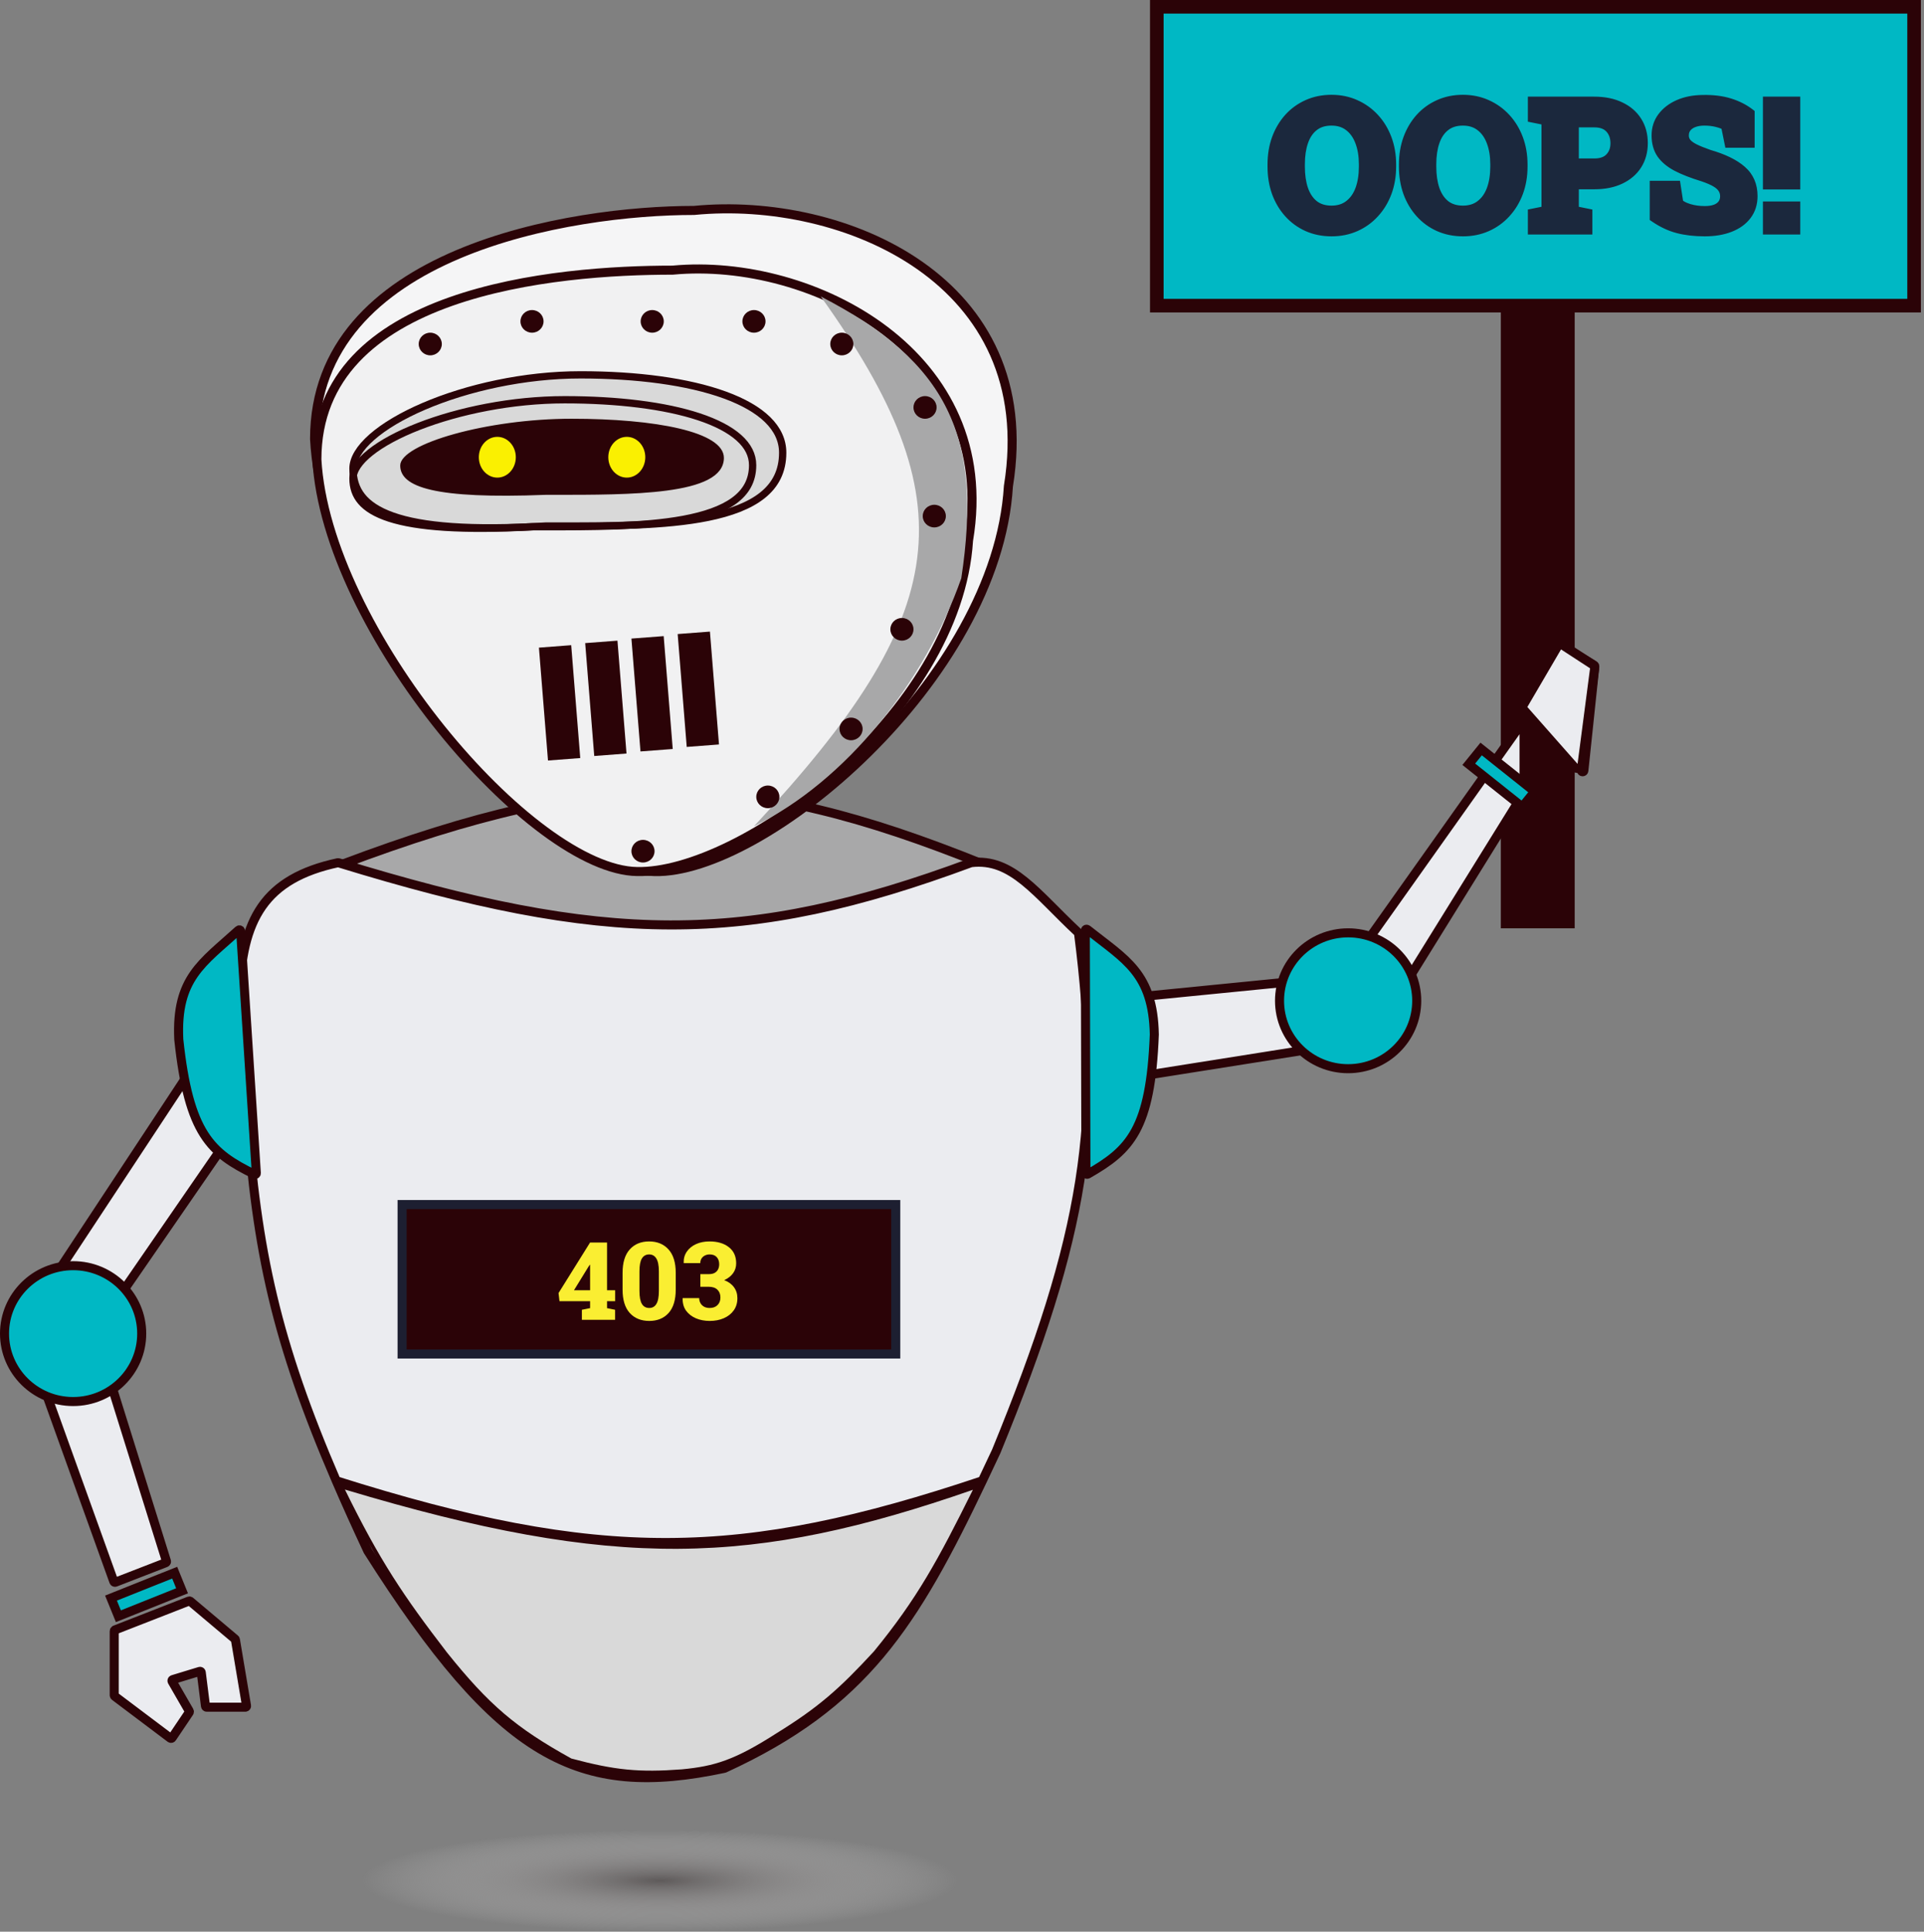 <svg width="261" height="262" viewBox="0 0 261 262" fill="none" xmlns="http://www.w3.org/2000/svg">
<rect x="0" y="0" width="261" height="262" fill="#808080" stroke="none"/>
<rect x="203.595" y="27.639" width="10.019" height="98.272" fill="#2B0307"/>
<rect x="156.927" y="0.921" width="102.729" height="40.537" fill="#00B8C4"/>
<path d="M180.633 31.442C179.442 31.442 178.35 31.222 177.358 30.782C176.375 30.342 175.523 29.722 174.803 28.923C174.083 28.123 173.527 27.187 173.136 26.116C172.752 25.036 172.56 23.86 172.56 22.589V22.313C172.56 21.049 172.752 19.882 173.136 18.81C173.527 17.738 174.079 16.803 174.791 16.003C175.511 15.203 176.363 14.583 177.346 14.143C178.338 13.696 179.43 13.472 180.621 13.472C181.805 13.472 182.892 13.696 183.884 14.143C184.876 14.583 185.739 15.203 186.475 16.003C187.211 16.803 187.779 17.738 188.179 18.81C188.579 19.882 188.778 21.049 188.778 22.313V22.589C188.778 23.86 188.579 25.036 188.179 26.116C187.779 27.187 187.211 28.123 186.475 28.923C185.747 29.722 184.888 30.342 183.896 30.782C182.904 31.222 181.817 31.442 180.633 31.442ZM180.633 28.503C181.569 28.503 182.357 28.255 182.996 27.759C183.644 27.263 184.132 26.575 184.46 25.696C184.788 24.808 184.952 23.772 184.952 22.589V22.289C184.952 21.129 184.784 20.11 184.448 19.23C184.12 18.35 183.632 17.662 182.984 17.166C182.345 16.671 181.557 16.423 180.621 16.423C179.661 16.423 178.87 16.671 178.246 17.166C177.622 17.654 177.158 18.338 176.854 19.218C176.55 20.09 176.398 21.113 176.398 22.289V22.589C176.398 23.772 176.55 24.808 176.854 25.696C177.166 26.583 177.634 27.275 178.258 27.771C178.89 28.259 179.681 28.503 180.633 28.503ZM198.459 31.442C197.268 31.442 196.176 31.222 195.184 30.782C194.201 30.342 193.349 29.722 192.629 28.923C191.909 28.123 191.354 27.187 190.962 26.116C190.578 25.036 190.386 23.86 190.386 22.589V22.313C190.386 21.049 190.578 19.882 190.962 18.81C191.354 17.738 191.905 16.803 192.617 16.003C193.337 15.203 194.189 14.583 195.172 14.143C196.164 13.696 197.256 13.472 198.447 13.472C199.631 13.472 200.719 13.696 201.71 14.143C202.702 14.583 203.566 15.203 204.301 16.003C205.037 16.803 205.605 17.738 206.005 18.81C206.405 19.882 206.605 21.049 206.605 22.313V22.589C206.605 23.86 206.405 25.036 206.005 26.116C205.605 27.187 205.037 28.123 204.301 28.923C203.574 29.722 202.714 30.342 201.722 30.782C200.731 31.222 199.643 31.442 198.459 31.442ZM198.459 28.503C199.395 28.503 200.183 28.255 200.823 27.759C201.47 27.263 201.958 26.575 202.286 25.696C202.614 24.808 202.778 23.772 202.778 22.589V22.289C202.778 21.129 202.61 20.11 202.274 19.23C201.946 18.35 201.458 17.662 200.811 17.166C200.171 16.671 199.383 16.423 198.447 16.423C197.488 16.423 196.696 16.671 196.072 17.166C195.448 17.654 194.984 18.338 194.681 19.218C194.377 20.09 194.225 21.113 194.225 22.289V22.589C194.225 23.772 194.377 24.808 194.681 25.696C194.992 26.583 195.46 27.275 196.084 27.771C196.716 28.259 197.508 28.503 198.459 28.503ZM207.876 31.19V28.923L209.724 28.551V16.375L207.876 16.003V13.724H209.724H216.274C217.641 13.724 218.821 13.963 219.812 14.443C220.812 14.915 221.58 15.579 222.116 16.435C222.651 17.282 222.919 18.274 222.919 19.41C222.919 20.537 222.651 21.525 222.116 22.373C221.58 23.221 220.812 23.88 219.812 24.352C218.821 24.824 217.641 25.06 216.274 25.06H213.562V28.551L215.398 28.923V31.19H207.876ZM213.562 22.109H216.274C217.201 22.109 217.901 21.857 218.373 21.353C218.845 20.849 219.081 20.209 219.081 19.434C219.081 18.626 218.845 17.962 218.373 17.442C217.901 16.923 217.201 16.663 216.274 16.663H213.562V22.109ZM231.257 31.442C229.905 31.442 228.69 31.302 227.61 31.022C226.53 30.742 225.463 30.238 224.407 29.511V25.132H227.37L227.742 27.543C228.046 27.839 228.518 28.083 229.157 28.275C229.797 28.467 230.497 28.563 231.257 28.563C231.84 28.563 232.332 28.487 232.732 28.335C233.132 28.175 233.436 27.951 233.644 27.663C233.852 27.367 233.956 27.019 233.956 26.619C233.956 26.235 233.86 25.896 233.668 25.6C233.484 25.296 233.176 25.016 232.744 24.76C232.312 24.504 231.729 24.252 230.993 24.004C229.553 23.564 228.366 23.101 227.43 22.613C226.502 22.117 225.806 21.533 225.343 20.861C224.887 20.181 224.659 19.35 224.659 18.366C224.659 17.414 224.927 16.579 225.463 15.859C226.006 15.131 226.75 14.559 227.694 14.143C228.638 13.728 229.725 13.512 230.957 13.496C232.34 13.464 233.564 13.612 234.628 13.94C235.691 14.267 236.619 14.739 237.411 15.355V19.422H234.556L234.076 17.058C233.788 16.891 233.388 16.743 232.876 16.615C232.372 16.487 231.813 16.423 231.197 16.423C230.669 16.423 230.201 16.499 229.793 16.651C229.393 16.795 229.073 17.015 228.833 17.31C228.602 17.598 228.486 17.954 228.486 18.378C228.486 18.722 228.586 19.03 228.785 19.302C228.985 19.574 229.329 19.838 229.817 20.093C230.305 20.341 230.981 20.617 231.844 20.921C233.796 21.481 235.275 22.201 236.283 23.081C237.299 23.96 237.807 25.132 237.807 26.595C237.807 27.611 237.531 28.483 236.979 29.211C236.435 29.93 235.671 30.482 234.688 30.866C233.704 31.25 232.56 31.442 231.257 31.442ZM239.762 25.084V13.724H243.601V25.084H239.762ZM239.762 31.19V27.939H243.601V31.19H239.762Z" fill="#1B283D"/>
<path d="M177.358 30.782L177.107 31.343L177.109 31.343L177.358 30.782ZM173.136 26.116L172.557 26.321L172.559 26.326L173.136 26.116ZM173.136 18.81L172.559 18.599L172.557 18.603L173.136 18.81ZM174.791 16.003L174.334 15.592L174.332 15.595L174.791 16.003ZM177.346 14.143L177.597 14.704L177.599 14.703L177.346 14.143ZM183.884 14.143L183.631 14.703L183.635 14.705L183.884 14.143ZM188.179 26.116L188.754 26.33L188.755 26.329L188.179 26.116ZM186.475 28.923L186.023 28.507L186.021 28.509L186.475 28.923ZM183.896 30.782L183.647 30.221L183.896 30.782ZM182.996 27.759L182.623 27.271L182.62 27.274L182.996 27.759ZM184.46 25.696L185.035 25.91L185.036 25.909L184.46 25.696ZM184.448 19.23L183.872 19.444L183.874 19.449L184.448 19.23ZM182.984 17.166L182.608 17.652L182.611 17.654L182.984 17.166ZM178.246 17.166L178.624 17.65L178.628 17.647L178.246 17.166ZM176.854 19.218L177.434 19.42L177.435 19.418L176.854 19.218ZM176.854 25.696L176.273 25.895L176.275 25.899L176.854 25.696ZM178.258 27.771L177.876 28.252L177.883 28.257L178.258 27.771ZM180.633 30.828C179.519 30.828 178.513 30.622 177.607 30.221L177.109 31.343C178.187 31.822 179.364 32.056 180.633 32.056V30.828ZM177.609 30.221C176.703 29.817 175.922 29.248 175.26 28.512L174.346 29.334C175.124 30.197 176.046 30.868 177.107 31.343L177.609 30.221ZM175.26 28.512C174.595 27.774 174.079 26.907 173.712 25.905L172.559 26.326C172.976 27.467 173.571 28.472 174.346 29.334L175.26 28.512ZM173.714 25.91C173.356 24.903 173.174 23.798 173.174 22.589H171.946C171.946 23.923 172.147 25.169 172.557 26.321L173.714 25.91ZM173.174 22.589V22.313H171.946V22.589H173.174ZM173.174 22.313C173.174 21.112 173.356 20.015 173.714 19.017L172.557 18.603C172.147 19.748 171.946 20.986 171.946 22.313H173.174ZM173.712 19.021C174.079 18.017 174.593 17.149 175.25 16.411L174.332 15.595C173.566 16.456 172.975 17.46 172.559 18.599L173.712 19.021ZM175.248 16.414C175.91 15.678 176.691 15.109 177.597 14.704L177.095 13.583C176.034 14.058 175.112 14.728 174.334 15.592L175.248 16.414ZM177.599 14.703C178.504 14.295 179.508 14.086 180.621 14.086V12.857C179.351 12.857 178.172 13.097 177.093 13.584L177.599 14.703ZM180.621 14.086C181.725 14.086 182.726 14.294 183.631 14.703L184.137 13.584C183.059 13.097 181.884 12.857 180.621 12.857V14.086ZM183.635 14.705C184.55 15.111 185.344 15.681 186.023 16.419L186.927 15.587C186.135 14.726 185.202 14.056 184.133 13.582L183.635 14.705ZM186.023 16.419C186.702 17.157 187.23 18.023 187.603 19.025L188.754 18.595C188.328 17.453 187.72 16.448 186.927 15.587L186.023 16.419ZM187.603 19.025C187.975 20.021 188.164 21.115 188.164 22.313H189.393C189.393 20.984 189.182 19.742 188.754 18.595L187.603 19.025ZM188.164 22.313V22.589H189.393V22.313H188.164ZM188.164 22.589C188.164 23.795 187.975 24.898 187.603 25.902L188.755 26.329C189.182 25.174 189.393 23.925 189.393 22.589H188.164ZM187.603 25.901C187.23 26.902 186.702 27.769 186.023 28.507L186.927 29.338C187.72 28.477 188.328 27.472 188.754 26.33L187.603 25.901ZM186.021 28.509C185.351 29.246 184.561 29.815 183.647 30.221L184.145 31.343C185.214 30.869 186.144 30.199 186.929 29.336L186.021 28.509ZM183.647 30.221C182.741 30.623 181.739 30.828 180.633 30.828V32.056C181.895 32.056 183.068 31.821 184.145 31.343L183.647 30.221ZM180.633 29.117C181.683 29.117 182.609 28.837 183.373 28.244L182.62 27.274C182.104 27.673 181.455 27.889 180.633 27.889V29.117ZM183.37 28.247C184.122 27.671 184.673 26.881 185.035 25.91L183.884 25.481C183.591 26.269 183.166 26.856 182.623 27.271L183.37 28.247ZM185.036 25.909C185.395 24.938 185.566 23.828 185.566 22.589H184.338C184.338 23.717 184.181 24.678 183.884 25.483L185.036 25.909ZM185.566 22.589V22.289H184.338V22.589H185.566ZM185.566 22.289C185.566 21.071 185.39 19.974 185.022 19.011L183.874 19.449C184.178 20.245 184.338 21.187 184.338 22.289H185.566ZM185.023 19.015C184.661 18.044 184.11 17.255 183.358 16.679L182.611 17.654C183.154 18.07 183.579 18.656 183.872 19.444L185.023 19.015ZM183.361 16.681C182.597 16.089 181.671 15.809 180.621 15.809V17.037C181.443 17.037 182.092 17.252 182.608 17.652L183.361 16.681ZM180.621 15.809C179.552 15.809 178.617 16.087 177.864 16.686L178.628 17.647C179.122 17.255 179.771 17.037 180.621 17.037V15.809ZM177.868 16.683C177.135 17.256 176.609 18.046 176.274 19.017L177.435 19.418C177.707 18.631 178.109 18.053 178.624 17.65L177.868 16.683ZM176.274 19.016C175.943 19.967 175.784 21.062 175.784 22.289H177.013C177.013 21.164 177.158 20.212 177.434 19.42L176.274 19.016ZM175.784 22.289V22.589H177.013V22.289H175.784ZM175.784 22.589C175.784 23.823 175.943 24.929 176.273 25.895L177.435 25.497C177.158 24.687 177.013 23.722 177.013 22.589H175.784ZM176.275 25.899C176.618 26.876 177.146 27.672 177.876 28.252L178.64 27.29C178.122 26.878 177.714 26.291 177.434 25.492L176.275 25.899ZM177.883 28.257C178.641 28.843 179.573 29.117 180.633 29.117V27.889C179.79 27.889 179.138 27.675 178.633 27.285L177.883 28.257ZM195.184 30.782L194.934 31.343L194.935 31.343L195.184 30.782ZM190.962 26.116L190.383 26.321L190.385 26.326L190.962 26.116ZM190.962 18.81L190.385 18.599L190.384 18.603L190.962 18.81ZM192.617 16.003L192.161 15.592L192.158 15.595L192.617 16.003ZM195.172 14.143L195.423 14.704L195.425 14.703L195.172 14.143ZM201.71 14.143L201.457 14.703L201.461 14.705L201.71 14.143ZM206.005 26.116L206.58 26.33L206.581 26.329L206.005 26.116ZM204.301 28.923L203.849 28.507L203.847 28.509L204.301 28.923ZM201.722 30.782L201.473 30.221L201.722 30.782ZM200.823 27.759L200.449 27.271L200.446 27.274L200.823 27.759ZM202.286 25.696L202.862 25.91L202.862 25.909L202.286 25.696ZM202.274 19.23L201.699 19.444L201.7 19.449L202.274 19.23ZM200.811 17.166L200.434 17.652L200.437 17.654L200.811 17.166ZM196.072 17.166L196.45 17.65L196.454 17.647L196.072 17.166ZM194.681 19.218L195.261 19.42L195.261 19.418L194.681 19.218ZM194.681 25.696L194.099 25.895L194.101 25.899L194.681 25.696ZM196.084 27.771L195.702 28.252L195.709 28.257L196.084 27.771ZM198.459 30.828C197.345 30.828 196.339 30.622 195.433 30.221L194.935 31.343C196.013 31.822 197.19 32.056 198.459 32.056V30.828ZM195.435 30.221C194.53 29.817 193.748 29.248 193.086 28.512L192.173 29.334C192.95 30.197 193.872 30.868 194.934 31.343L195.435 30.221ZM193.086 28.512C192.422 27.774 191.905 26.907 191.539 25.905L190.385 26.326C190.802 27.467 191.397 28.472 192.173 29.334L193.086 28.512ZM191.54 25.91C191.183 24.903 191 23.798 191 22.589H189.772C189.772 23.923 189.973 25.169 190.383 26.321L191.54 25.91ZM191 22.589V22.313H189.772V22.589H191ZM191 22.313C191 21.112 191.182 20.015 191.54 19.017L190.384 18.603C189.973 19.748 189.772 20.986 189.772 22.313H191ZM191.539 19.021C191.906 18.017 192.419 17.149 193.076 16.411L192.158 15.595C191.392 16.456 190.802 17.46 190.385 18.599L191.539 19.021ZM193.074 16.414C193.736 15.678 194.518 15.109 195.423 14.704L194.922 13.583C193.86 14.058 192.938 14.728 192.161 15.592L193.074 16.414ZM195.425 14.703C196.33 14.295 197.335 14.086 198.447 14.086V12.857C197.177 12.857 195.998 13.097 194.92 13.584L195.425 14.703ZM198.447 14.086C199.552 14.086 200.552 14.294 201.457 14.703L201.963 13.584C200.885 13.097 199.71 12.857 198.447 12.857V14.086ZM201.461 14.705C202.376 15.111 203.171 15.681 203.849 16.419L204.753 15.587C203.961 14.726 203.028 14.056 201.959 13.582L201.461 14.705ZM203.849 16.419C204.529 17.157 205.056 18.023 205.429 19.025L206.58 18.595C206.154 17.453 205.546 16.448 204.753 15.587L203.849 16.419ZM205.429 19.025C205.801 20.021 205.99 21.115 205.99 22.313H207.219C207.219 20.984 207.008 19.742 206.58 18.595L205.429 19.025ZM205.99 22.313V22.589H207.219V22.313H205.99ZM205.99 22.589C205.99 23.795 205.801 24.898 205.429 25.902L206.581 26.329C207.009 25.174 207.219 23.925 207.219 22.589H205.99ZM205.429 25.901C205.056 26.902 204.529 27.769 203.849 28.507L204.753 29.338C205.546 28.477 206.154 27.472 206.58 26.33L205.429 25.901ZM203.847 28.509C203.177 29.246 202.387 29.815 201.473 30.221L201.971 31.343C203.041 30.869 203.97 30.199 204.756 29.336L203.847 28.509ZM201.473 30.221C200.567 30.623 199.565 30.828 198.459 30.828V32.056C199.721 32.056 200.894 31.821 201.971 31.343L201.473 30.221ZM198.459 29.117C199.509 29.117 200.435 28.837 201.199 28.244L200.446 27.274C199.931 27.673 199.281 27.889 198.459 27.889V29.117ZM201.196 28.247C201.949 27.671 202.5 26.881 202.862 25.91L201.711 25.481C201.417 26.269 200.992 26.856 200.449 27.271L201.196 28.247ZM202.862 25.909C203.221 24.938 203.392 23.828 203.392 22.589H202.164C202.164 23.717 202.007 24.678 201.71 25.483L202.862 25.909ZM203.392 22.589V22.289H202.164V22.589H203.392ZM203.392 22.289C203.392 21.071 203.216 19.974 202.848 19.011L201.7 19.449C202.004 20.245 202.164 21.187 202.164 22.289H203.392ZM202.85 19.015C202.488 18.044 201.937 17.255 201.184 16.679L200.437 17.654C200.98 18.07 201.405 18.656 201.699 19.444L202.85 19.015ZM201.187 16.681C200.423 16.089 199.497 15.809 198.447 15.809V17.037C199.269 17.037 199.919 17.252 200.434 17.652L201.187 16.681ZM198.447 15.809C197.378 15.809 196.443 16.087 195.69 16.686L196.454 17.647C196.948 17.255 197.597 17.037 198.447 17.037V15.809ZM195.694 16.683C194.961 17.256 194.436 18.046 194.1 19.017L195.261 19.418C195.533 18.631 195.935 18.053 196.45 17.65L195.694 16.683ZM194.101 19.016C193.769 19.967 193.611 21.062 193.611 22.289H194.839C194.839 21.164 194.985 20.212 195.261 19.42L194.101 19.016ZM193.611 22.289V22.589H194.839V22.289H193.611ZM193.611 22.589C193.611 23.823 193.769 24.929 194.099 25.895L195.262 25.497C194.985 24.687 194.839 23.722 194.839 22.589H193.611ZM194.101 25.899C194.444 26.876 194.972 27.672 195.702 28.252L196.466 27.29C195.948 26.878 195.541 26.291 195.26 25.492L194.101 25.899ZM195.709 28.257C196.468 28.843 197.399 29.117 198.459 29.117V27.889C197.616 27.889 196.964 27.675 196.459 27.285L195.709 28.257ZM207.876 31.19H207.262V31.804H207.876V31.19ZM207.876 28.923L207.755 28.321L207.262 28.42V28.923H207.876ZM209.724 28.551L209.845 29.153L210.338 29.054V28.551H209.724ZM209.724 16.375H210.338V15.872L209.845 15.773L209.724 16.375ZM207.876 16.003H207.262V16.506L207.755 16.605L207.876 16.003ZM207.876 13.724V13.109H207.262V13.724H207.876ZM219.812 14.443L219.545 14.996L219.55 14.999L219.812 14.443ZM222.116 16.435L221.595 16.761L221.596 16.763L222.116 16.435ZM219.812 24.352L219.55 23.797L219.549 23.797L219.812 24.352ZM213.562 25.06V24.446H212.948V25.06H213.562ZM213.562 28.551H212.948V29.053L213.44 29.153L213.562 28.551ZM215.398 28.923H216.012V28.42L215.52 28.321L215.398 28.923ZM215.398 31.19V31.804H216.012V31.19H215.398ZM213.562 22.109H212.948V22.723H213.562V22.109ZM213.562 16.663V16.049H212.948V16.663H213.562ZM208.49 31.19V28.923H207.262V31.19H208.49ZM207.997 29.525L209.845 29.153L209.602 27.949L207.755 28.321L207.997 29.525ZM210.338 28.551V16.375H209.109V28.551H210.338ZM209.845 15.773L207.997 15.401L207.755 16.605L209.602 16.977L209.845 15.773ZM208.49 16.003V13.724H207.262V16.003H208.49ZM207.876 14.338H209.724V13.109H207.876V14.338ZM209.724 14.338H216.274V13.109H209.724V14.338ZM216.274 14.338C217.57 14.338 218.654 14.565 219.545 14.996L220.08 13.89C218.987 13.362 217.712 13.109 216.274 13.109V14.338ZM219.55 14.999C220.454 15.425 221.128 16.014 221.595 16.761L222.636 16.109C222.032 15.144 221.17 14.405 220.075 13.888L219.55 14.999ZM221.596 16.763C222.062 17.5 222.305 18.375 222.305 19.41H223.534C223.534 18.174 223.241 17.065 222.635 16.107L221.596 16.763ZM222.305 19.41C222.305 20.436 222.063 21.307 221.596 22.045L222.635 22.701C223.24 21.743 223.534 20.639 223.534 19.41H222.305ZM221.596 22.045C221.129 22.784 220.456 23.369 219.55 23.797L220.075 24.908C221.169 24.391 222.03 23.657 222.635 22.701L221.596 22.045ZM219.549 23.797C218.657 24.222 217.572 24.446 216.274 24.446V25.674C217.711 25.674 218.985 25.426 220.076 24.907L219.549 23.797ZM216.274 24.446H213.562V25.674H216.274V24.446ZM212.948 25.06V28.551H214.177V25.06H212.948ZM213.44 29.153L215.276 29.525L215.52 28.321L213.684 27.949L213.44 29.153ZM214.784 28.923V31.19H216.012V28.923H214.784ZM215.398 30.576H207.876V31.804H215.398V30.576ZM213.562 22.723H216.274V21.495H213.562V22.723ZM216.274 22.723C217.31 22.723 218.197 22.439 218.821 21.773L217.925 20.933C217.605 21.275 217.092 21.495 216.274 21.495V22.723ZM218.821 21.773C219.413 21.141 219.695 20.345 219.695 19.434H218.466C218.466 20.074 218.276 20.558 217.925 20.933L218.821 21.773ZM219.695 19.434C219.695 18.498 219.417 17.679 218.828 17.03L217.918 17.855C218.272 18.245 218.466 18.754 218.466 19.434H219.695ZM218.828 17.03C218.205 16.344 217.316 16.049 216.274 16.049V17.277C217.087 17.277 217.597 17.501 217.918 17.855L218.828 17.03ZM216.274 16.049H213.562V17.277H216.274V16.049ZM212.948 16.663V22.109H214.177V16.663H212.948ZM224.407 29.511H223.793V29.833L224.058 30.016L224.407 29.511ZM224.407 25.132V24.518H223.793V25.132H224.407ZM227.37 25.132L227.977 25.038L227.897 24.518H227.37V25.132ZM227.742 27.543L227.135 27.637L227.166 27.84L227.313 27.983L227.742 27.543ZM229.157 28.275L228.981 28.863L229.157 28.275ZM232.732 28.335L232.95 28.909L232.96 28.905L232.732 28.335ZM233.644 27.663L234.142 28.023L234.146 28.016L233.644 27.663ZM233.668 25.6L233.142 25.918L233.147 25.926L233.153 25.934L233.668 25.6ZM230.993 24.004L231.189 23.422L231.181 23.419L231.172 23.417L230.993 24.004ZM227.43 22.613L227.14 23.154L227.146 23.157L227.43 22.613ZM225.343 20.861L224.832 21.203L224.837 21.21L225.343 20.861ZM225.463 15.859L224.971 15.491L224.97 15.492L225.463 15.859ZM230.957 13.496L230.965 14.11L230.971 14.11L230.957 13.496ZM234.628 13.94L234.447 14.527L234.628 13.94ZM237.411 15.355H238.025V15.055L237.788 14.87L237.411 15.355ZM237.411 19.422V20.036H238.025V19.422H237.411ZM234.556 19.422L233.954 19.544L234.054 20.036H234.556V19.422ZM234.076 17.058L234.678 16.936L234.623 16.667L234.385 16.528L234.076 17.058ZM232.876 16.615L232.725 17.21L232.727 17.21L232.876 16.615ZM229.793 16.651L230.001 17.229L230.008 17.226L229.793 16.651ZM228.833 17.31L228.356 16.924L228.355 16.925L228.833 17.31ZM229.817 20.093L229.532 20.637L229.539 20.641L229.817 20.093ZM231.844 20.921L231.641 21.501L231.658 21.507L231.675 21.512L231.844 20.921ZM236.283 23.081L235.879 23.543L235.881 23.545L236.283 23.081ZM236.979 29.211L236.489 28.84L236.489 28.84L236.979 29.211ZM231.257 30.828C229.947 30.828 228.784 30.692 227.764 30.427L227.456 31.616C228.595 31.912 229.864 32.056 231.257 32.056V30.828ZM227.764 30.427C226.763 30.168 225.761 29.698 224.756 29.005L224.058 30.016C225.164 30.779 226.297 31.316 227.456 31.616L227.764 30.427ZM225.021 29.511V25.132H223.793V29.511H225.021ZM224.407 25.746H227.37V24.518H224.407V25.746ZM226.763 25.226L227.135 27.637L228.349 27.45L227.977 25.038L226.763 25.226ZM227.313 27.983C227.717 28.377 228.295 28.657 228.981 28.863L229.334 27.687C228.74 27.508 228.374 27.302 228.17 27.103L227.313 27.983ZM228.981 28.863C229.685 29.075 230.445 29.177 231.257 29.177V27.949C230.549 27.949 229.909 27.859 229.334 27.687L228.981 28.863ZM231.257 29.177C231.89 29.177 232.46 29.095 232.95 28.909L232.514 27.761C232.204 27.878 231.791 27.949 231.257 27.949V29.177ZM232.96 28.905C233.445 28.711 233.852 28.423 234.142 28.023L233.146 27.303C233.019 27.479 232.819 27.639 232.504 27.765L232.96 28.905ZM234.146 28.016C234.435 27.606 234.57 27.132 234.57 26.619H233.342C233.342 26.907 233.269 27.128 233.141 27.31L234.146 28.016ZM234.57 26.619C234.57 26.128 234.445 25.67 234.183 25.265L233.153 25.934C233.274 26.122 233.342 26.343 233.342 26.619H234.57ZM234.193 25.282C233.94 24.863 233.542 24.519 233.057 24.232L232.431 25.288C232.81 25.513 233.028 25.729 233.142 25.918L234.193 25.282ZM233.057 24.232C232.574 23.945 231.946 23.677 231.189 23.422L230.797 24.586C231.511 24.827 232.051 25.063 232.431 25.288L233.057 24.232ZM231.172 23.417C229.755 22.984 228.605 22.533 227.714 22.068L227.146 23.157C228.126 23.668 229.352 24.145 230.813 24.592L231.172 23.417ZM227.719 22.071C226.854 21.608 226.243 21.084 225.848 20.512L224.837 21.21C225.37 21.982 226.151 22.625 227.14 23.154L227.719 22.071ZM225.853 20.519C225.477 19.959 225.273 19.253 225.273 18.366H224.045C224.045 19.447 224.296 20.404 224.832 21.203L225.853 20.519ZM225.273 18.366C225.273 17.538 225.503 16.833 225.955 16.226L224.97 15.492C224.35 16.325 224.045 17.291 224.045 18.366H225.273ZM225.955 16.227C226.427 15.595 227.081 15.085 227.942 14.706L227.446 13.581C226.419 14.034 225.586 14.668 224.971 15.491L225.955 16.227ZM227.942 14.706C228.796 14.329 229.8 14.125 230.965 14.11L230.949 12.882C229.65 12.898 228.479 13.126 227.446 13.581L227.942 14.706ZM230.971 14.11C232.304 14.079 233.459 14.222 234.447 14.527L234.809 13.353C233.668 13.001 232.377 12.848 230.943 12.882L230.971 14.11ZM234.447 14.527C235.447 14.835 236.307 15.274 237.034 15.84L237.788 14.87C236.931 14.204 235.935 13.7 234.809 13.353L234.447 14.527ZM236.796 15.355V19.422H238.025V15.355H236.796ZM237.411 18.808H234.556V20.036H237.411V18.808ZM235.158 19.299L234.678 16.936L233.474 17.181L233.954 19.544L235.158 19.299ZM234.385 16.528C234.027 16.319 233.565 16.154 233.025 16.019L232.727 17.21C233.211 17.332 233.549 17.462 233.766 17.589L234.385 16.528ZM233.027 16.019C232.466 15.877 231.854 15.809 231.197 15.809V17.037C231.771 17.037 232.279 17.097 232.725 17.21L233.027 16.019ZM231.197 15.809C230.611 15.809 230.068 15.893 229.579 16.075L230.008 17.226C230.334 17.105 230.727 17.037 231.197 17.037V15.809ZM229.585 16.073C229.092 16.25 228.675 16.531 228.356 16.924L229.311 17.697C229.472 17.498 229.694 17.339 230.001 17.229L229.585 16.073ZM228.355 16.925C228.023 17.338 227.871 17.836 227.871 18.378H229.1C229.1 18.073 229.18 17.859 229.312 17.696L228.355 16.925ZM227.871 18.378C227.871 18.85 228.012 19.286 228.291 19.666L229.28 18.938C229.159 18.774 229.1 18.594 229.1 18.378H227.871ZM228.291 19.666C228.57 20.046 229.008 20.362 229.532 20.637L230.102 19.55C229.651 19.313 229.401 19.102 229.28 18.938L228.291 19.666ZM229.539 20.641C230.061 20.907 230.766 21.193 231.641 21.501L232.048 20.342C231.196 20.042 230.549 19.776 230.095 19.546L229.539 20.641ZM231.675 21.512C233.581 22.058 234.965 22.745 235.879 23.543L236.687 22.618C235.585 21.656 234.011 20.904 232.014 20.331L231.675 21.512ZM235.881 23.545C236.749 24.297 237.192 25.292 237.192 26.595H238.421C238.421 24.972 237.849 23.624 236.685 22.616L235.881 23.545ZM237.192 26.595C237.192 27.493 236.951 28.23 236.489 28.84L237.468 29.582C238.11 28.735 238.421 27.729 238.421 26.595H237.192ZM236.489 28.84C236.024 29.455 235.36 29.944 234.464 30.294L234.911 31.438C235.982 31.02 236.846 30.406 237.469 29.581L236.489 28.84ZM234.464 30.294C233.566 30.644 232.501 30.828 231.257 30.828V32.056C232.619 32.056 233.841 31.855 234.911 31.438L234.464 30.294ZM239.762 25.084H239.148V25.698H239.762V25.084ZM239.762 13.724V13.109H239.148V13.724H239.762ZM243.601 13.724H244.215V13.109H243.601V13.724ZM243.601 25.084V25.698H244.215V25.084H243.601ZM239.762 31.19H239.148V31.804H239.762V31.19ZM239.762 27.939V27.325H239.148V27.939H239.762ZM243.601 27.939H244.215V27.325H243.601V27.939ZM243.601 31.19V31.804H244.215V31.19H243.601ZM240.376 25.084V13.724H239.148V25.084H240.376ZM239.762 14.338H243.601V13.109H239.762V14.338ZM242.986 13.724V25.084H244.215V13.724H242.986ZM243.601 24.47H239.762V25.698H243.601V24.47ZM240.376 31.19V27.939H239.148V31.19H240.376ZM239.762 28.553H243.601V27.325H239.762V28.553ZM242.986 27.939V31.19H244.215V27.939H242.986ZM243.601 30.576H239.762V31.804H243.601V30.576Z" fill="#1B283D"/>
<rect x="156.927" y="0.921" width="102.729" height="40.537" stroke="#2B0307" stroke-width="1.843"/>
<path d="M133.29 117.191C101.132 104.22 82.021 103.837 46.537 117.182C46.403 117.232 46.393 117.422 46.52 117.488C85.067 137.535 103.781 135.854 133.316 117.489C133.431 117.417 133.416 117.241 133.29 117.191Z" fill="#A8A8A9" stroke="#2B0307" stroke-width="1.228"/>
<path d="M45.916 117.018C82.167 128.155 101.078 128.378 131.716 117.012C131.728 117.008 131.741 117.005 131.754 117.003C137.297 116.339 140.558 121.168 146.259 126.485C146.287 126.511 146.306 126.547 146.31 126.586C149.558 151.952 147.243 167.356 135.144 196.851C134.502 198.222 133.876 199.552 133.261 200.844C123.97 220.356 117.217 231.157 98.275 239.838C98.264 239.843 98.252 239.847 98.24 239.849C78.432 244.055 67.78 238.575 49.903 210.364C48.326 206.989 46.901 203.833 45.614 200.844C37.484 181.971 34.803 169.724 33.475 150.786L12.181 181.667C12.129 181.742 12.026 181.761 11.951 181.709L5.092 176.982C5.017 176.931 4.998 176.83 5.047 176.754L32.505 135.124C32.732 124.671 35.91 119.153 45.831 117.015C45.859 117.009 45.889 117.01 45.916 117.018Z" fill="#EBECF0"/>
<path d="M14.419 186.134L6.074 187.906C5.975 187.927 5.918 188.03 5.952 188.124L15.439 214.503C15.471 214.591 15.568 214.636 15.655 214.602L22.482 211.955C22.563 211.924 22.606 211.835 22.58 211.751L14.612 186.247C14.586 186.165 14.503 186.116 14.419 186.134Z" fill="#EBECF0"/>
<path d="M155.291 145.679V135.274C155.291 135.189 155.356 135.118 155.441 135.109L176.835 132.99C176.922 132.981 177 133.041 177.015 133.127L178.511 142.023C178.526 142.113 178.465 142.199 178.374 142.214L155.483 145.842C155.382 145.858 155.291 145.781 155.291 145.679Z" fill="#EBECF0"/>
<path d="M190.794 132.875L184.876 128.771C184.8 128.718 184.782 128.614 184.835 128.539L206.445 98.082C206.538 97.95 206.746 98.017 206.746 98.178V107.438C206.746 107.469 206.737 107.499 206.721 107.525L191.029 132.826C190.979 132.907 190.872 132.929 190.794 132.875Z" fill="#EBECF0"/>
<path d="M212.235 87.952L208.052 93.577C208.012 93.63 208.008 93.703 208.043 93.761L214.55 104.603C214.632 104.74 214.84 104.694 214.857 104.535L216.344 90.392C216.35 90.328 216.32 90.266 216.265 90.233L212.454 87.909C212.381 87.865 212.286 87.883 212.235 87.952Z" fill="#EBECF0"/>
<path d="M25.634 217.156L15.602 221.071C15.539 221.096 15.497 221.157 15.497 221.226V229.936C15.497 229.988 15.521 230.037 15.563 230.068L23.106 235.748C23.182 235.805 23.291 235.787 23.344 235.708L25.668 232.254C25.703 232.201 25.706 232.133 25.674 232.078L23.35 228.049C23.297 227.957 23.343 227.839 23.445 227.808L27.087 226.698C27.186 226.668 27.287 226.733 27.3 226.835L27.877 231.409C27.888 231.492 27.958 231.554 28.042 231.554H33.279C33.381 231.554 33.459 231.462 33.442 231.361L31.935 222.401C31.929 222.362 31.909 222.327 31.878 222.302L25.801 217.183C25.755 217.144 25.691 217.134 25.634 217.156Z" fill="#EBECF0"/>
<path d="M33.475 150.786C32.825 144.643 32.411 139.459 32.505 135.124M33.475 150.786L12.181 181.667C12.129 181.742 12.026 181.761 11.951 181.709L5.092 176.982C5.017 176.931 4.998 176.83 5.047 176.754L32.505 135.124M33.475 150.786C34.803 169.724 37.484 181.971 45.614 200.844M32.505 135.124C32.732 124.671 35.91 119.153 45.831 117.015C45.859 117.009 45.889 117.01 45.916 117.018C82.167 128.155 101.078 128.378 131.716 117.012C131.728 117.008 131.741 117.005 131.754 117.003C137.297 116.339 140.558 121.168 146.259 126.485C146.287 126.511 146.306 126.547 146.31 126.586C149.558 151.952 147.243 167.356 135.144 196.851C134.502 198.222 133.876 199.552 133.261 200.844M45.614 200.844C46.901 203.833 48.326 206.989 49.903 210.364C67.78 238.575 78.432 244.055 98.24 239.849C98.252 239.847 98.264 239.843 98.275 239.838C117.217 231.157 123.97 220.356 133.261 200.844M45.614 200.844C81.4 212.17 100.443 211.853 133.261 200.844M15.563 230.068L23.106 235.748C23.182 235.805 23.291 235.787 23.344 235.708L25.668 232.254C25.703 232.201 25.706 232.133 25.674 232.078L23.35 228.049C23.297 227.957 23.343 227.839 23.445 227.808L27.087 226.698C27.186 226.668 27.287 226.733 27.3 226.835L27.877 231.409C27.888 231.492 27.958 231.554 28.042 231.554H33.279C33.381 231.554 33.459 231.462 33.442 231.36L31.935 222.401C31.929 222.362 31.909 222.327 31.878 222.302L25.801 217.183C25.755 217.144 25.691 217.134 25.634 217.156L15.602 221.071C15.539 221.096 15.497 221.157 15.497 221.226V229.936C15.497 229.988 15.521 230.037 15.563 230.068ZM208.052 93.577L212.235 87.952C212.286 87.883 212.381 87.865 212.454 87.909L216.265 90.233C216.32 90.266 216.35 90.328 216.344 90.392L214.857 104.535C214.84 104.694 214.632 104.74 214.55 104.603L208.043 93.761C208.008 93.703 208.012 93.63 208.052 93.577ZM206.746 98.178V107.438C206.746 107.469 206.737 107.499 206.721 107.525L191.029 132.826C190.979 132.907 190.872 132.929 190.794 132.875L184.876 128.771C184.8 128.718 184.782 128.614 184.835 128.539L206.445 98.082C206.538 97.95 206.746 98.017 206.746 98.178ZM177.015 133.127L178.511 142.023C178.526 142.113 178.465 142.199 178.374 142.214L155.483 145.842C155.382 145.858 155.291 145.781 155.291 145.679V135.274C155.291 135.189 155.356 135.118 155.441 135.109L176.835 132.99C176.922 132.981 177 133.041 177.015 133.127ZM6.074 187.906L14.419 186.134C14.503 186.116 14.586 186.165 14.612 186.247L22.58 211.751C22.606 211.835 22.563 211.924 22.482 211.955L15.655 214.602C15.568 214.636 15.471 214.591 15.439 214.503L5.952 188.124C5.918 188.03 5.975 187.927 6.074 187.906Z" stroke="#2B0307" stroke-width="1.228"/>
<path d="M131.891 201.836C102.224 212.143 83.65 212.841 46.87 201.799C46.663 201.737 46.476 201.952 46.571 202.146C51.302 211.791 54.485 216.54 60.429 224.271C66.169 231.431 69.809 234.533 77.383 238.729C77.4 238.739 77.42 238.747 77.439 238.752C83.385 240.347 86.691 240.668 92.517 240.229C97.035 239.798 99.788 238.944 105.502 235.28C111.21 231.751 114.05 229.228 118.737 224.147C124.61 216.98 127.461 211.725 132.2 202.181C132.298 201.982 132.101 201.763 131.891 201.836Z" fill="#D9D9D9" stroke="#2B0307" stroke-width="0.495"/>
<path d="M34.772 159.119L32.643 126.274C32.634 126.135 32.467 126.07 32.364 126.163C27.46 130.622 23.859 132.644 24.252 140.976C25.618 153.813 28.595 156.381 34.533 159.277C34.647 159.333 34.781 159.245 34.772 159.119Z" fill="#00B8C4" stroke="#2B0307" stroke-width="1.228"/>
<path d="M147.31 159.109L147.229 126.197C147.228 126.058 147.391 125.981 147.5 126.068C152.693 130.194 156.421 131.973 156.589 140.314C156.088 153.212 153.289 155.971 147.559 159.252C147.449 159.315 147.31 159.236 147.31 159.109Z" fill="#00B8C4" stroke="#2B0307" stroke-width="1.228"/>
<path d="M19.224 180.882C19.224 185.965 15.063 190.095 9.919 190.095C4.775 190.095 0.614 185.965 0.614 180.882C0.614 175.799 4.775 171.669 9.919 171.669C15.063 171.669 19.224 175.799 19.224 180.882Z" fill="#00B8C4" stroke="#2B0307" stroke-width="1.228"/>
<path d="M192.185 135.738C192.185 140.821 188.024 144.951 182.88 144.951C177.736 144.951 173.575 140.821 173.575 135.738C173.575 130.656 177.736 126.525 182.88 126.525C188.024 126.525 192.185 130.656 192.185 135.738Z" fill="#00B8C4" stroke="#2B0307" stroke-width="1.228"/>
<rect x="0.802" y="0.341" width="9.297" height="2.655" transform="matrix(0.929 -0.371 0.377 0.926 14.185 216.737)" fill="#00B8C4" stroke="#2B0307" stroke-width="1.228"/>
<rect x="54.548" y="163.378" width="66.964" height="20.269" fill="#2B0307"/>
<path d="M78.935 179.012V177.651L80.05 177.428V176.485H75.897L75.768 175.384L80.043 168.532H82.347V175.003H83.448V176.485H82.347V177.428L83.441 177.651V179.012H78.935ZM77.862 175.003H80.05V171.562L80.007 171.548L79.82 171.821L77.862 175.003ZM88.076 179.163C86.963 179.163 86.08 178.803 85.427 178.083C84.779 177.364 84.455 176.306 84.455 174.909V172.642C84.455 171.246 84.779 170.188 85.427 169.468C86.075 168.743 86.953 168.381 88.061 168.381C89.16 168.381 90.036 168.743 90.689 169.468C91.341 170.188 91.667 171.246 91.667 172.642V174.909C91.667 176.31 91.344 177.371 90.696 178.091C90.048 178.806 89.175 179.163 88.076 179.163ZM88.076 177.407C88.498 177.407 88.82 177.224 89.04 176.86C89.266 176.495 89.379 175.902 89.379 175.082V172.455C89.379 171.644 89.263 171.056 89.033 170.691C88.808 170.327 88.484 170.144 88.061 170.144C87.629 170.144 87.301 170.327 87.075 170.691C86.855 171.051 86.744 171.639 86.744 172.455V175.082C86.744 175.907 86.857 176.502 87.082 176.867C87.308 177.227 87.639 177.407 88.076 177.407ZM96.267 179.163C95.59 179.163 94.971 179.045 94.41 178.81C93.848 178.57 93.402 178.225 93.071 177.774C92.745 177.318 92.589 176.764 92.603 176.111L92.61 176.068H94.849C94.849 176.318 94.906 176.545 95.022 176.752C95.137 176.953 95.3 177.114 95.511 177.234C95.727 177.349 95.979 177.407 96.267 177.407C96.718 177.407 97.073 177.277 97.332 177.018C97.596 176.759 97.728 176.413 97.728 175.982C97.728 175.535 97.591 175.183 97.318 174.924C97.049 174.66 96.648 174.528 96.116 174.528H95.007V172.815H96.173C96.48 172.815 96.737 172.759 96.943 172.649C97.15 172.534 97.303 172.378 97.404 172.181C97.51 171.98 97.562 171.742 97.562 171.469C97.562 171.075 97.452 170.756 97.231 170.511C97.01 170.267 96.689 170.144 96.267 170.144C96.022 170.144 95.804 170.195 95.612 170.295C95.42 170.391 95.269 170.528 95.158 170.706C95.053 170.878 95 171.082 95 171.318H92.761L92.747 171.274C92.728 170.708 92.867 170.207 93.165 169.77C93.462 169.333 93.877 168.993 94.41 168.748C94.947 168.503 95.559 168.381 96.245 168.381C97.339 168.381 98.215 168.64 98.872 169.158C99.534 169.672 99.866 170.401 99.866 171.346C99.866 171.85 99.729 172.294 99.455 172.678C99.187 173.062 98.781 173.381 98.239 173.635C98.805 173.842 99.244 174.156 99.556 174.578C99.873 175 100.031 175.499 100.031 176.075C100.031 176.713 99.868 177.263 99.542 177.723C99.215 178.184 98.769 178.539 98.203 178.789C97.637 179.038 96.991 179.163 96.267 179.163Z" fill="#FAEE32"/>
<rect x="54.548" y="163.378" width="66.964" height="20.269" stroke="#1D1F31" stroke-width="1.228"/>
<ellipse cx="89.522" cy="255.073" rx="40.578" ry="6.927" fill="url(#paint0_radial_830_138)"/>
<rect x="0.093" y="0.86" width="9.272" height="2.664" transform="matrix(0.782 0.623 -0.63 0.777 201.394 100.863)" fill="#00B8C4" stroke="#2B0307" stroke-width="1.228"/>
<path d="M212.097 87.568L216.032 90.13C216.23 90.259 216.337 90.49 216.306 90.725L214.612 103.688C214.543 104.211 213.891 104.41 213.542 104.015L206.732 96.299C206.556 96.1 206.528 95.811 206.662 95.583L211.232 87.772C211.409 87.47 211.803 87.377 212.097 87.568Z" fill="#EBECF0" stroke="#2B0307" stroke-width="1.228"/>
<path d="M136.8 65.911L136.795 65.941L136.793 65.971C136.001 79.029 127.751 92.193 117.746 102.074C112.752 107.007 107.343 111.097 102.256 113.928C97.152 116.767 92.435 118.304 88.806 118.215L88.801 118.215C85.071 118.158 80.404 116.121 75.429 112.59C70.474 109.072 65.289 104.126 60.54 98.376C51.031 86.861 43.358 72.235 42.673 59.543C42.68 46.848 51.268 39.11 62.095 34.514C72.93 29.915 85.856 28.542 94.124 28.542H94.153L94.183 28.539C104.283 27.555 116.1 29.921 124.8 36.026C133.462 42.104 139.058 51.896 136.8 65.911Z" fill="#F5F5F6" stroke="#2B0307" stroke-width="1.228"/>
<path d="M131.389 73.277L131.384 73.308L131.382 73.34C130.637 85.098 122.942 96.404 113.579 104.758C108.907 108.927 103.843 112.338 99.073 114.684C94.29 117.035 89.854 118.29 86.425 118.21L86.419 118.21C82.925 118.158 78.537 116.15 73.848 112.685C69.18 109.235 64.296 104.402 59.82 98.84C50.856 87.701 43.631 73.764 42.985 62.318C42.989 56.589 44.999 52.151 48.246 48.693C51.509 45.217 56.046 42.709 61.117 40.914C71.266 37.322 83.39 36.642 91.206 36.642H91.235L91.263 36.64C100.747 35.754 111.872 38.611 120.075 44.855C128.251 51.079 133.511 60.651 131.389 73.277Z" fill="#F1F1F2" stroke="#2B0307" stroke-width="1.228"/>
<ellipse cx="58.367" cy="46.66" rx="1.568" ry="1.536" fill="#2B0307"/>
<ellipse cx="72.169" cy="43.59" rx="1.568" ry="1.536" fill="#2B0307"/>
<path d="M102.277 112.073C129.288 83.12 131.286 68.103 111.34 40.212C128.623 49.117 133.328 59.252 130.402 78.437C125.487 92.419 114.823 105.931 102.277 112.073Z" fill="#A8A8A9"/>
<ellipse cx="88.477" cy="43.59" rx="1.568" ry="1.536" fill="#2B0307"/>
<ellipse cx="102.279" cy="43.59" rx="1.568" ry="1.536" fill="#2B0307"/>
<ellipse cx="114.197" cy="46.66" rx="1.568" ry="1.536" fill="#2B0307"/>
<ellipse cx="125.486" cy="55.26" rx="1.568" ry="1.536" fill="#2B0307"/>
<ellipse cx="126.742" cy="70" rx="1.568" ry="1.536" fill="#2B0307"/>
<ellipse cx="122.351" cy="85.355" rx="1.568" ry="1.536" fill="#2B0307"/>
<ellipse cx="115.451" cy="98.868" rx="1.568" ry="1.536" fill="#2B0307"/>
<ellipse cx="104.161" cy="108.081" rx="1.568" ry="1.536" fill="#2B0307"/>
<ellipse cx="87.224" cy="115.451" rx="1.568" ry="1.536" fill="#2B0307"/>
<path d="M74.05 71.348H74.035L74.021 71.349C63.838 71.963 57.258 71.409 53.241 69.981C51.241 69.27 49.911 68.355 49.079 67.291C48.252 66.233 47.885 64.988 47.885 63.551C47.885 62.239 48.751 60.776 50.45 59.284C52.134 57.805 54.559 56.37 57.487 55.114C63.34 52.601 71.115 50.841 78.755 50.841C86.434 50.841 93.348 51.76 98.324 53.575C103.338 55.404 106.175 58.053 106.175 61.402C106.175 63.933 105.172 65.789 103.432 67.181C101.667 68.592 99.124 69.541 96.043 70.168C90.202 71.356 82.632 71.352 75.28 71.349C74.869 71.348 74.459 71.348 74.05 71.348Z" fill="#D9D9D9" stroke="#2B0307" stroke-width="0.99"/>
<path d="M74.039 66.81V66.81L74.027 66.81C66.48 67.105 61.578 66.841 58.571 66.148C57.067 65.801 56.068 65.354 55.449 64.841C54.844 64.34 54.598 63.773 54.598 63.136C54.598 62.876 54.729 62.573 55.047 62.23C55.362 61.888 55.839 61.533 56.467 61.175C57.722 60.461 59.529 59.768 61.707 59.162C66.061 57.951 71.841 57.102 77.524 57.102C83.222 57.102 88.365 57.544 92.074 58.421C93.931 58.86 95.407 59.403 96.412 60.04C97.42 60.68 97.894 61.372 97.894 62.104C97.894 63.235 97.208 64.108 95.89 64.792C94.566 65.478 92.659 65.939 90.362 66.241C86.019 66.814 80.396 66.812 74.957 66.81C74.65 66.81 74.344 66.81 74.039 66.81Z" fill="#2B0307" stroke="#2B0307" stroke-width="0.614"/>
<path d="M72.217 71.445H72.203L72.19 71.445C62.707 71.965 56.578 71.496 52.837 70.286C50.972 69.683 49.74 68.909 48.975 68.018C48.219 67.137 47.885 66.106 47.885 64.913C47.885 63.855 48.658 62.636 50.244 61.369C51.808 60.12 54.064 58.904 56.791 57.84C62.241 55.711 69.482 54.219 76.598 54.219C83.749 54.219 90.189 54.998 94.823 56.536C97.141 57.305 98.974 58.254 100.22 59.363C101.457 60.464 102.097 61.704 102.097 63.092C102.097 65.194 101.186 66.743 99.573 67.917C97.936 69.109 95.57 69.913 92.698 70.445C87.258 71.451 80.208 71.448 73.362 71.445C72.98 71.445 72.598 71.445 72.217 71.445Z" stroke="#2B0307" stroke-width="0.99"/>
<ellipse cx="67.464" cy="62.016" rx="2.509" ry="2.764" fill="#FAF001"/>
<ellipse cx="85.028" cy="62.016" rx="2.509" ry="2.764" fill="#FAF001"/>
<rect width="4.39" height="15.357" transform="matrix(0.997 -0.076 0.08 0.997 73.109 87.841)" fill="#2B0307"/>
<rect width="4.39" height="15.357" transform="matrix(0.997 -0.076 0.08 0.997 79.383 87.227)" fill="#2B0307"/>
<rect width="4.39" height="15.357" transform="matrix(0.997 -0.076 0.08 0.997 85.655 86.612)" fill="#2B0307"/>
<rect width="4.39" height="15.357" transform="matrix(0.997 -0.076 0.08 0.997 91.929 85.998)" fill="#2B0307"/>
<defs>
<radialGradient id="paint0_radial_830_138" cx="0" cy="0" r="1" gradientUnits="userSpaceOnUse" gradientTransform="translate(89.522 255.073) rotate(90) scale(6.927 40.578)">
<stop stop-color="#5E5A5A"/>
<stop offset="1" stop-color="#D9D9D9" stop-opacity="0"/>
</radialGradient>
</defs>
</svg>
